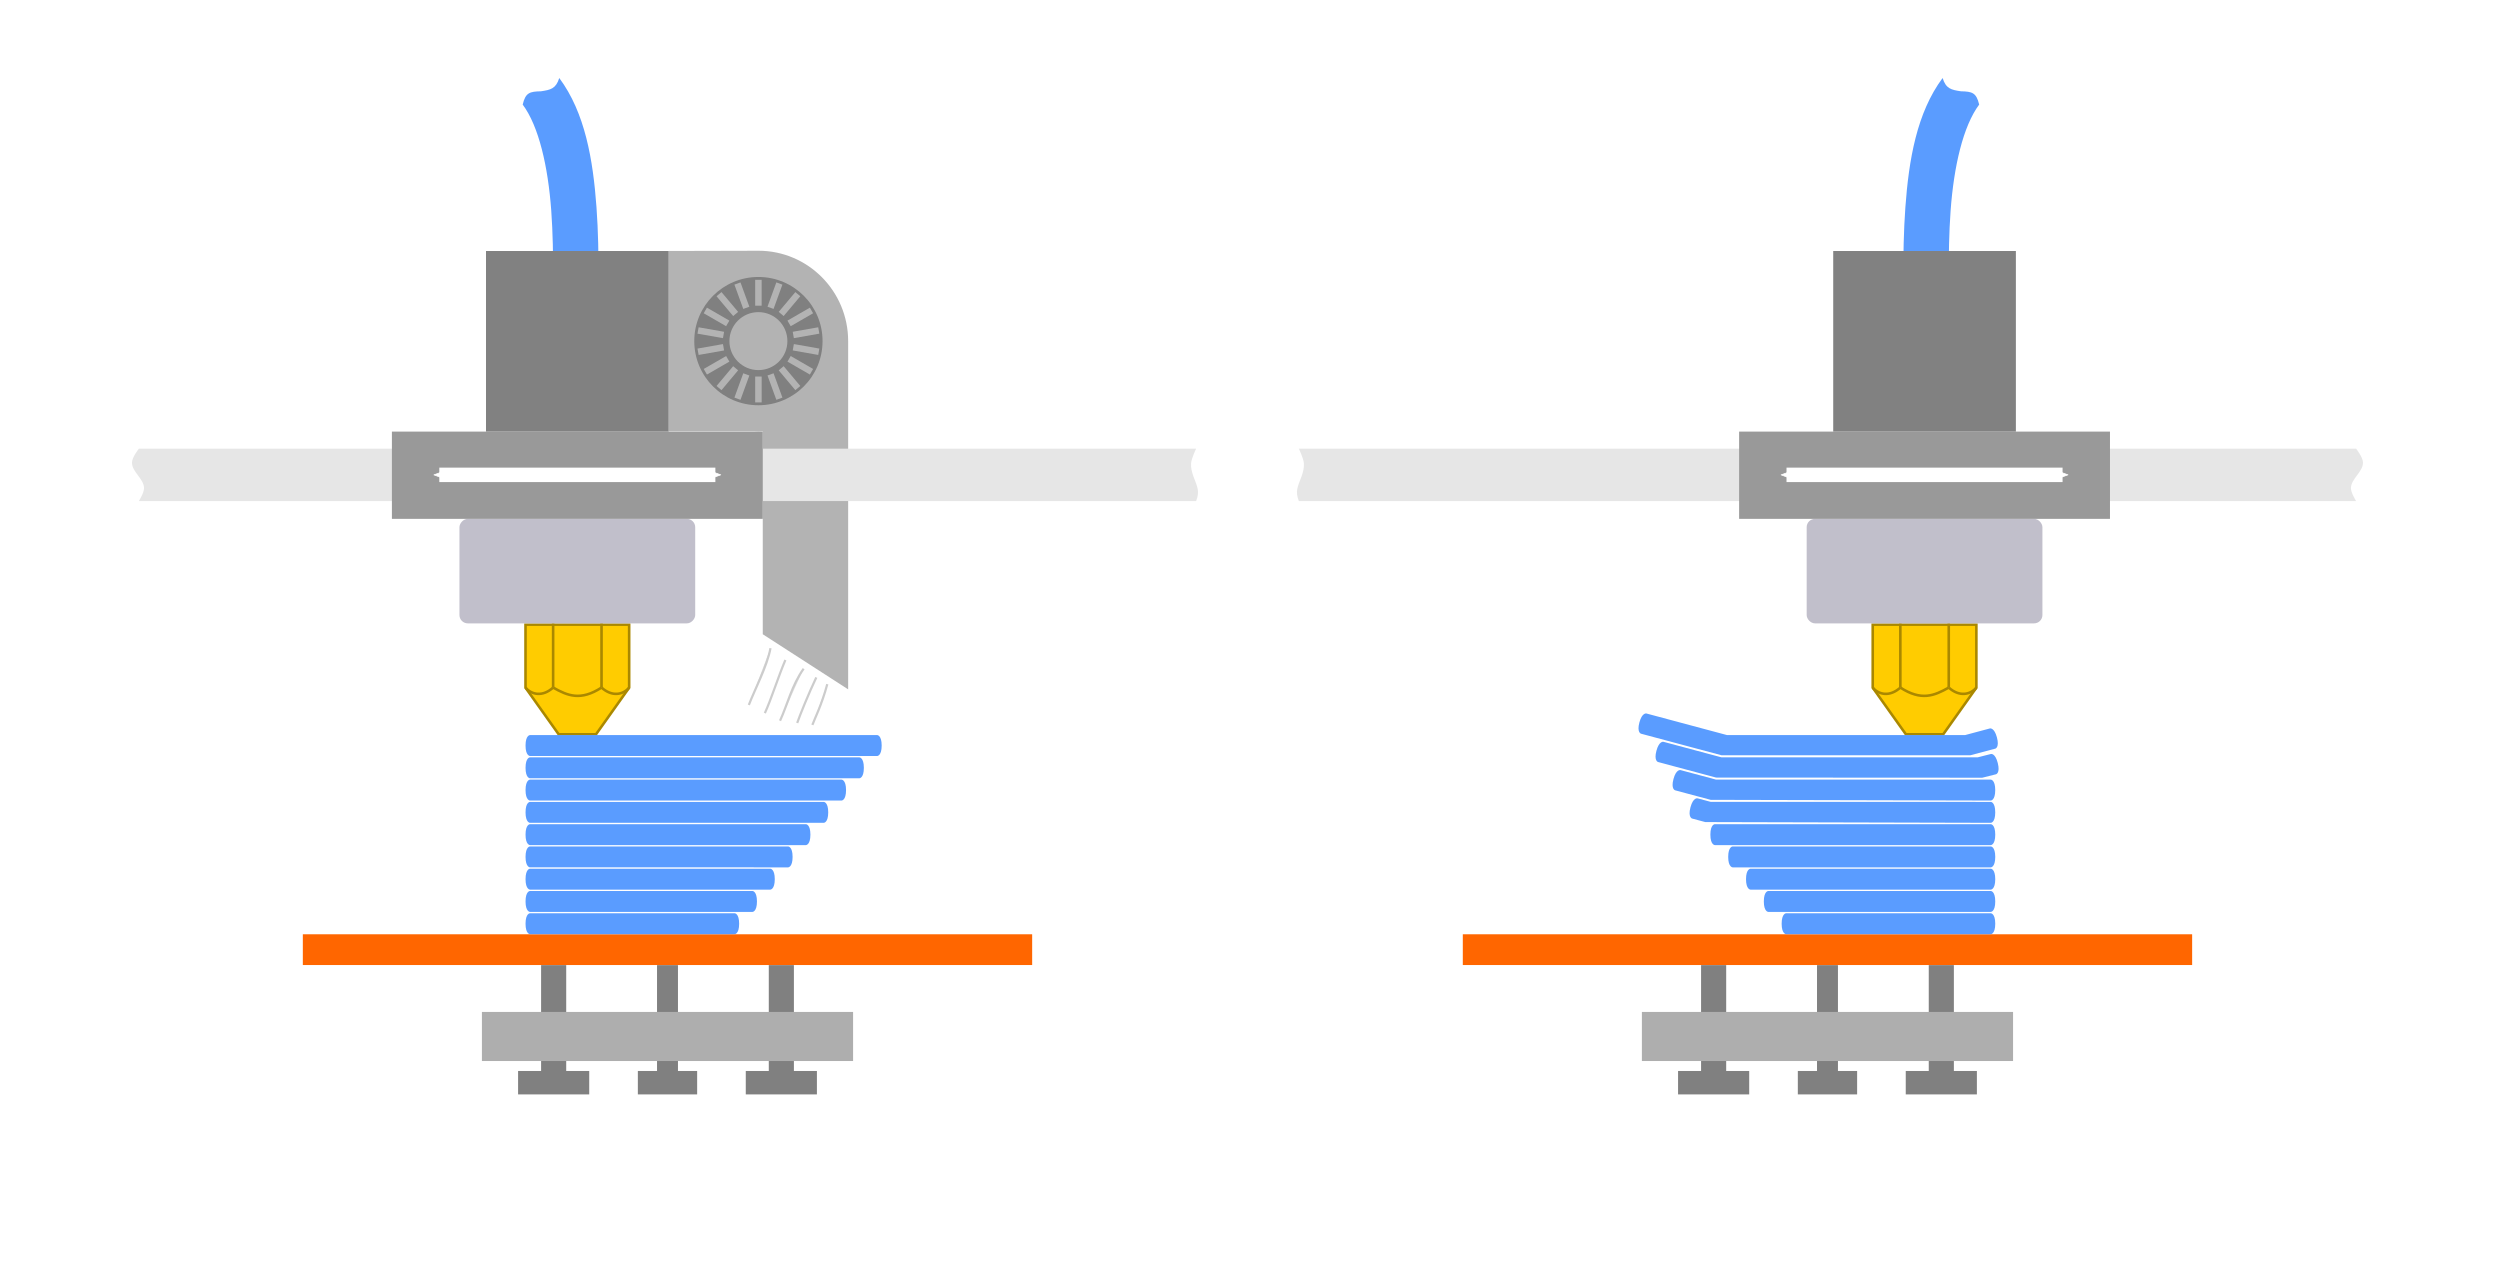 <?xml version="1.0" encoding="UTF-8" standalone="no"?>
<svg
   xmlns:osb="http://www.openswatchbook.org/uri/2009/osb"
   xmlns:dc="http://purl.org/dc/elements/1.1/"
   xmlns:cc="http://creativecommons.org/ns#"
   xmlns:rdf="http://www.w3.org/1999/02/22-rdf-syntax-ns#"
   xmlns:svg="http://www.w3.org/2000/svg"
   xmlns="http://www.w3.org/2000/svg"
   xmlns:sodipodi="http://sodipodi.sourceforge.net/DTD/sodipodi-0.dtd"
   xmlns:inkscape="http://www.inkscape.org/namespaces/inkscape"
   inkscape:export-ydpi="205.25"
   inkscape:export-xdpi="205.25"
   inkscape:export-filename="/Users/paulokiefe/Documents/Current/STEMFIE/Graphics/Illustrations/3D_printing_calibration_build_plate_levelling_v01_STEMFIE.org_2400x1212pxl.png"
   sodipodi:docname="3D_printing_calibration_part-cooling_fan_airflow.svg"
   inkscape:version="1.0 (4035a4fb49, 2020-05-01)"
   id="svg8"
   version="1.1"
   viewBox="0 0 297 150"
   height="150mm"
   width="297mm">
  <title
     id="title9220">STEMFIE.org - The 3D-printable construction set</title>
  <defs
     id="defs2">
    <marker
       inkscape:stockid="Arrow2Send"
       orient="auto"
       refY="0.0"
       refX="0.0"
       id="marker8998"
       style="overflow:visible;"
       inkscape:isstock="true">
      <path
         id="path8996"
         style="fill-rule:evenodd;stroke-width:0.625;stroke-linejoin:round;stroke:#ffffff;stroke-opacity:1;fill:#ffffff;fill-opacity:1"
         d="M 8.719,4.034 L -2.207,0.016 L 8.719,-4.002 C 6.973,-1.63 6.983,1.616 8.719,4.034 z "
         transform="scale(0.3) rotate(180) translate(-2.3,0)" />
    </marker>
    <marker
       inkscape:stockid="Arrow2Sstart"
       orient="auto"
       refY="0.0"
       refX="0.0"
       id="marker8994"
       style="overflow:visible"
       inkscape:isstock="true">
      <path
         id="path8992"
         style="fill-rule:evenodd;stroke-width:0.625;stroke-linejoin:round;stroke:#ffffff;stroke-opacity:1;fill:#ffffff;fill-opacity:1"
         d="M 8.719,4.034 L -2.207,0.016 L 8.719,-4.002 C 6.973,-1.63 6.983,1.616 8.719,4.034 z "
         transform="scale(0.3) translate(-2.3,0)" />
    </marker>
    <marker
       inkscape:stockid="Arrow2Send"
       orient="auto"
       refY="0.0"
       refX="0.0"
       id="marker9000"
       style="overflow:visible;"
       inkscape:isstock="true">
      <path
         id="path8998"
         style="fill-rule:evenodd;stroke-width:0.625;stroke-linejoin:round;stroke:#ffffff;stroke-opacity:1;fill:#ffffff;fill-opacity:1"
         d="M 8.719,4.034 L -2.207,0.016 L 8.719,-4.002 C 6.973,-1.63 6.983,1.616 8.719,4.034 z "
         transform="scale(0.3) rotate(180) translate(-2.3,0)" />
    </marker>
    <marker
       inkscape:stockid="Arrow2Sstart"
       orient="auto"
       refY="0.0"
       refX="0.0"
       id="marker8918"
       style="overflow:visible"
       inkscape:isstock="true">
      <path
         id="path8916"
         style="fill-rule:evenodd;stroke-width:0.625;stroke-linejoin:round;stroke:#ffffff;stroke-opacity:1;fill:#ffffff;fill-opacity:1"
         d="M 8.719,4.034 L -2.207,0.016 L 8.719,-4.002 C 6.973,-1.63 6.983,1.616 8.719,4.034 z "
         transform="scale(0.3) translate(-2.3,0)" />
    </marker>
    <marker
       inkscape:collect="always"
       inkscape:isstock="true"
       style="overflow:visible;"
       id="Arrow2Send"
       refX="0.0"
       refY="0.0"
       orient="auto"
       inkscape:stockid="Arrow2Send">
      <path
         transform="scale(0.3) rotate(180) translate(-2.3,0)"
         d="M 8.719,4.034 L -2.207,0.016 L 8.719,-4.002 C 6.973,-1.63 6.983,1.616 8.719,4.034 z "
         style="fill-rule:evenodd;stroke-width:0.625;stroke-linejoin:round;stroke:#ffffff;stroke-opacity:1;fill:#ffffff;fill-opacity:1"
         id="path4845" />
    </marker>
    <marker
       inkscape:collect="always"
       inkscape:isstock="true"
       style="overflow:visible"
       id="Arrow2Sstart"
       refX="0.0"
       refY="0.0"
       orient="auto"
       inkscape:stockid="Arrow2Sstart">
      <path
         transform="scale(0.3) translate(-2.3,0)"
         d="M 8.719,4.034 L -2.207,0.016 L 8.719,-4.002 C 6.973,-1.63 6.983,1.616 8.719,4.034 z "
         style="fill-rule:evenodd;stroke-width:0.625;stroke-linejoin:round;stroke:#ffffff;stroke-opacity:1;fill:#ffffff;fill-opacity:1"
         id="path4842" />
    </marker>
    <marker
       inkscape:isstock="true"
       style="overflow:visible;"
       id="Arrow2Mend"
       refX="0.0"
       refY="0.0"
       orient="auto"
       inkscape:stockid="Arrow2Mend">
      <path
         transform="scale(0.6) rotate(180) translate(0,0)"
         d="M 8.719,4.034 L -2.207,0.016 L 8.719,-4.002 C 6.973,-1.63 6.983,1.616 8.719,4.034 z "
         style="fill-rule:evenodd;stroke-width:0.625;stroke-linejoin:round;stroke:#ff0000;stroke-opacity:1;fill:#ff0000;fill-opacity:1"
         id="path4839" />
    </marker>
    <marker
       inkscape:isstock="true"
       style="overflow:visible"
       id="Arrow2Mstart"
       refX="0.0"
       refY="0.0"
       orient="auto"
       inkscape:stockid="Arrow2Mstart">
      <path
         transform="scale(0.6) translate(0,0)"
         d="M 8.719,4.034 L -2.207,0.016 L 8.719,-4.002 C 6.973,-1.63 6.983,1.616 8.719,4.034 z "
         style="fill-rule:evenodd;stroke-width:0.625;stroke-linejoin:round;stroke:#ff0000;stroke-opacity:1;fill:#ff0000;fill-opacity:1"
         id="path4836" />
    </marker>
    <marker
       inkscape:isstock="true"
       style="overflow:visible"
       id="marker5160"
       refX="0.0"
       refY="0.0"
       orient="auto"
       inkscape:stockid="Arrow1Mstart">
      <path
         transform="scale(0.4) translate(10,0)"
         style="fill-rule:evenodd;stroke:#ff0000;stroke-width:1pt;stroke-opacity:1;fill:#ff0000;fill-opacity:1"
         d="M 0.0,0.0 L 5.0,-5.0 L -12.5,0.0 L 5.0,5.0 L 0.0,0.0 z "
         id="path5158" />
    </marker>
    <marker
       inkscape:isstock="true"
       style="overflow:visible;"
       id="Arrow1Mend"
       refX="0.0"
       refY="0.0"
       orient="auto"
       inkscape:stockid="Arrow1Mend">
      <path
         transform="scale(0.4) rotate(180) translate(10,0)"
         style="fill-rule:evenodd;stroke:#ff0000;stroke-width:1pt;stroke-opacity:1;fill:#ff0000;fill-opacity:1"
         d="M 0.0,0.0 L 5.0,-5.0 L -12.5,0.0 L 5.0,5.0 L 0.0,0.0 z "
         id="path4821" />
    </marker>
    <marker
       inkscape:isstock="true"
       style="overflow:visible"
       id="Arrow1Mstart"
       refX="0.0"
       refY="0.0"
       orient="auto"
       inkscape:stockid="Arrow1Mstart">
      <path
         transform="scale(0.4) translate(10,0)"
         style="fill-rule:evenodd;stroke:#ff0000;stroke-width:1pt;stroke-opacity:1;fill:#ff0000;fill-opacity:1"
         d="M 0.0,0.0 L 5.0,-5.0 L -12.5,0.0 L 5.0,5.0 L 0.0,0.0 z "
         id="path4818" />
    </marker>
    <marker
       inkscape:isstock="true"
       style="overflow:visible"
       id="Arrow1Lstart"
       refX="0.0"
       refY="0.0"
       orient="auto"
       inkscape:stockid="Arrow1Lstart">
      <path
         transform="scale(0.8) translate(12.5,0)"
         style="fill-rule:evenodd;stroke:#ff0000;stroke-width:1pt;stroke-opacity:1;fill:#ff0000;fill-opacity:1"
         d="M 0.0,0.0 L 5.0,-5.0 L -12.5,0.0 L 5.0,5.0 L 0.0,0.0 z "
         id="path4812" />
    </marker>
    <inkscape:path-effect
       effect="interpolate"
       id="path-effect6324"
       is_visible="true"
       trajectory="m 110.254,95.159 v -9e-5"
       equidistant_spacing="true"
       steps="8" />
    <inkscape:path-effect
       effect="interpolate"
       id="path-effect2617"
       is_visible="true"
       trajectory="m 80.488,98.665 -3e-6,-8.9e-5"
       equidistant_spacing="true"
       steps="5" />
    <inkscape:path-effect
       effect="interpolate_points"
       id="path-effect2615"
       is_visible="true"
       interpolator_type="Linear" />
    <inkscape:path-effect
       effect="fill_between_strokes"
       id="path-effect7754"
       is_visible="true"
       linkedpath=""
       secondpath=""
       reversesecond="false" />
    <inkscape:path-effect
       effect="gears"
       id="path-effect7752"
       is_visible="true"
       teeth="10"
       phi="5"
       min_radius="5" />
    <inkscape:path-effect
       effect="rough_hatches"
       id="path-effect7750"
       is_visible="true"
       direction="80.488,93.665 , 5.795,0"
       dist_rdm="75;1"
       growth="0"
       do_bend="true"
       bender="80.488,98.665 , 5,0"
       bottom_edge_variation="2.318;1"
       top_edge_variation="2.318;1"
       bottom_tgt_variation="0;1"
       top_tgt_variation="0;1"
       scale_bf="1"
       scale_bb="1"
       scale_tf="1"
       scale_tb="1"
       top_smth_variation="0;1"
       bottom_smth_variation="0;1"
       fat_output="true"
       stroke_width_top="1"
       stroke_width_bottom="1"
       front_thickness="1"
       back_thickness="0.25" />
    <inkscape:path-effect
       effect="interpolate_points"
       id="path-effect7748"
       is_visible="true"
       interpolator_type="Linear" />
    <inkscape:path-effect
       effect="roughen"
       id="path-effect7746"
       is_visible="true"
       method="segments"
       max_segment_size="10"
       segments="2"
       displace_x="10;1"
       displace_y="10;1"
       global_randomize="1;1"
       handles="along"
       shift_nodes="true"
       fixed_displacement="false"
       spray_tool_friendly="false" />
    <inkscape:path-effect
       effect="ruler"
       id="path-effect7744"
       is_visible="true"
       unit="px"
       mark_distance="20"
       mark_length="14"
       minor_mark_length="7"
       major_mark_steps="5"
       shift="0"
       offset="0"
       mark_dir="left"
       border_marks="both" />
    <inkscape:path-effect
       effect="show_handles"
       id="path-effect7738"
       is_visible="true"
       nodes="true"
       handles="true"
       original_path="true"
       scale_nodes_and_handles="10" />
    <inkscape:path-effect
       effect="simplify"
       id="path-effect7736"
       is_visible="true"
       steps="3"
       threshold="0.002"
       smooth_angles="0"
       helper_size="5"
       simplify_individual_paths="false"
       simplify_just_coalesce="false" />
    <inkscape:path-effect
       effect="sketch"
       id="path-effect7734"
       is_visible="true"
       nbiter_approxstrokes="5"
       strokelength="100"
       strokelength_rdm="0.3;1"
       strokeoverlap="0.3"
       strokeoverlap_rdm="0.3;1"
       ends_tolerance="0.1;1"
       parallel_offset="5;1"
       tremble_size="5;1"
       tremble_frequency="1"
       nbtangents="5"
       tgt_places_rdmness="1;1"
       tgtscale="10"
       tgtlength="100"
       tgtlength_rdm="0.3;1" />
    <inkscape:path-effect
       effect="spiro"
       id="path-effect7732"
       is_visible="true" />
    <inkscape:path-effect
       effect="transform_2pts"
       start="76.363,87.834"
       end="80.488,92.941"
       id="path-effect7728"
       is_visible="true"
       first_knot="1"
       last_knot="12"
       helper_size="3"
       stretch="1"
       offset="0"
       elastic="false"
       from_original_width="false"
       flip_vertical="false"
       flip_horizontal="false"
       lock_lenght="false"
       lock_angle="false" />
    <inkscape:path-effect
       effect="vonkoch"
       id="path-effect4037"
       is_visible="true"
       ref_path="M 68.899,98.665 H 92.078"
       generator="m 68.899,110.255 h 7.726 m 7.726,0 h 7.726"
       similar_only="false"
       nbgenerations="1"
       drawall="true"
       maxComplexity="1000" />
    <inkscape:path-effect
       effect="interpolate_points"
       id="path-effect4035"
       is_visible="true"
       interpolator_type="Linear" />
    <inkscape:path-effect
       effect="interpolate_points"
       id="path-effect3996"
       is_visible="true"
       interpolator_type="Linear" />
    <inkscape:path-effect
       effect="interpolate_points"
       id="path-effect3990"
       is_visible="true"
       interpolator_type="Linear" />
    <inkscape:path-effect
       effect="interpolate_points"
       id="path-effect3980"
       is_visible="true"
       interpolator_type="Linear" />
    <marker
       inkscape:isstock="true"
       style="overflow:visible"
       id="DotL"
       refX="0"
       refY="0"
       orient="auto"
       inkscape:stockid="DotL">
      <path
         transform="matrix(0.8,0,0,0.8,5.92,0.8)"
         style="fill:#4d4d4d;fill-opacity:1;fill-rule:evenodd;stroke:#4d4d4d;stroke-width:1pt;stroke-opacity:1"
         d="m -2.5,-1 c 0,2.76 -2.24,5 -5,5 -2.76,0 -5,-2.24 -5,-5 0,-2.76 2.24,-5 5,-5 2.76,0 5,2.24 5,5 z"
         id="path1538"
         inkscape:connector-curvature="0" />
    </marker>
    <marker
       id="DistanceX"
       orient="auto"
       refX="0"
       refY="0"
       style="overflow:visible">
      <path
         d="M 3,-3 -3,3 M 0,-5 V 5"
         style="stroke:#000000;stroke-width:0.5"
         id="path836"
         inkscape:connector-curvature="0" />
    </marker>
    <pattern
       height="8"
       id="Hatch"
       patternUnits="userSpaceOnUse"
       width="8"
       x="0"
       y="0">
      <path
         d="M8 4 l-4,4"
         linecap="square"
         stroke="#000000"
         stroke-width="0.25"
         id="path839" />
      <path
         d="M6 2 l-4,4"
         linecap="square"
         stroke="#000000"
         stroke-width="0.25"
         id="path841" />
      <path
         d="M4 0 l-4,4"
         linecap="square"
         stroke="#000000"
         stroke-width="0.25"
         id="path843" />
    </pattern>
    <symbol
       id="*MODEL_SPACE" />
    <symbol
       id="*PAPER_SPACE" />
    <marker
       style="overflow:visible"
       refY="0"
       refX="0"
       orient="auto"
       id="DistanceX-1">
      <path
         id="path7369"
         style="stroke:#000000;stroke-width:0.5"
         d="M 3,-3 -3,3 M 0,-5 V 5"
         inkscape:connector-curvature="0" />
    </marker>
    <pattern
       y="0"
       x="0"
       width="8"
       patternUnits="userSpaceOnUse"
       id="Hatch-4"
       height="8">
      <path
         id="path7372"
         stroke-width="0.25"
         stroke="#000000"
         linecap="square"
         d="M8 4 l-4,4" />
      <path
         id="path7374"
         stroke-width="0.25"
         stroke="#000000"
         linecap="square"
         d="M6 2 l-4,4" />
      <path
         id="path7376"
         stroke-width="0.25"
         stroke="#000000"
         linecap="square"
         d="M4 0 l-4,4" />
    </pattern>
    <symbol
       id="*MODEL_SPACE-9" />
    <symbol
       id="*PAPER_SPACE-1" />
    <linearGradient
       osb:paint="solid"
       id="linearGradient2050">
      <stop
         id="stop2048"
         offset="0"
         style="stop-color:#cccccc;stop-opacity:1;" />
    </linearGradient>
    <marker
       orient="auto"
       refY="0"
       refX="0"
       id="marker9992"
       style="overflow:visible">
      <path
         id="path9990"
         style="fill:#ffffff;fill-opacity:1;fill-rule:evenodd;stroke:#ffffff;stroke-width:0.625;stroke-linejoin:round;stroke-opacity:1"
         d="M 8.719,4.034 -2.207,0.016 8.719,-4.002 c -1.745,2.372 -1.735,5.617 -6e-7,8.035 z"
         transform="matrix(-0.3,0,0,-0.3,0.69,0)" />
    </marker>
    <marker
       orient="auto"
       refY="0"
       refX="0"
       id="marker9898"
       style="overflow:visible">
      <path
         id="path9896"
         style="fill:#ffffff;fill-opacity:1;fill-rule:evenodd;stroke:#ffffff;stroke-width:0.625;stroke-linejoin:round;stroke-opacity:1"
         d="M 8.719,4.034 -2.207,0.016 8.719,-4.002 c -1.745,2.372 -1.735,5.617 -6e-7,8.035 z"
         transform="matrix(0.3,0,0,0.3,-0.69,0)" />
    </marker>
    <marker
       orient="auto"
       refY="0"
       refX="0"
       id="marker9000-8"
       style="overflow:visible">
      <path
         id="path8998-0"
         style="fill:#ffffff;fill-opacity:1;fill-rule:evenodd;stroke:#ffffff;stroke-width:0.625;stroke-linejoin:round;stroke-opacity:1"
         d="M 8.719,4.034 -2.207,0.016 8.719,-4.002 c -1.745,2.372 -1.735,5.617 -6e-7,8.035 z"
         transform="matrix(-0.3,0,0,-0.3,0.69,0)" />
    </marker>
    <marker
       orient="auto"
       refY="0"
       refX="0"
       id="marker8918-2"
       style="overflow:visible">
      <path
         id="path8916-4"
         style="fill:#ffffff;fill-opacity:1;fill-rule:evenodd;stroke:#ffffff;stroke-width:0.625;stroke-linejoin:round;stroke-opacity:1"
         d="M 8.719,4.034 -2.207,0.016 8.719,-4.002 c -1.745,2.372 -1.735,5.617 -6e-7,8.035 z"
         transform="matrix(0.3,0,0,0.3,-0.69,0)" />
    </marker>
    <marker
       style="overflow:visible"
       id="Arrow2Mend-8"
       refX="0"
       refY="0"
       orient="auto">
      <path
         transform="scale(-0.6)"
         d="M 8.719,4.034 -2.207,0.016 8.719,-4.002 c -1.745,2.372 -1.735,5.617 -6e-7,8.035 z"
         style="fill:#ff0000;fill-opacity:1;fill-rule:evenodd;stroke:#ff0000;stroke-width:0.625;stroke-linejoin:round;stroke-opacity:1"
         id="path4839-3" />
    </marker>
    <marker
       style="overflow:visible"
       id="Arrow2Mstart-9"
       refX="0"
       refY="0"
       orient="auto">
      <path
         transform="scale(0.6)"
         d="M 8.719,4.034 -2.207,0.016 8.719,-4.002 c -1.745,2.372 -1.735,5.617 -6e-7,8.035 z"
         style="fill:#ff0000;fill-opacity:1;fill-rule:evenodd;stroke:#ff0000;stroke-width:0.625;stroke-linejoin:round;stroke-opacity:1"
         id="path4836-0" />
    </marker>
    <marker
       style="overflow:visible"
       id="marker5160-5"
       refX="0"
       refY="0"
       orient="auto">
      <path
         transform="matrix(0.4,0,0,0.4,4,0)"
         style="fill:#ff0000;fill-opacity:1;fill-rule:evenodd;stroke:#ff0000;stroke-width:1pt;stroke-opacity:1"
         d="M 0,0 5,-5 -12.5,0 5,5 Z"
         id="path5158-2" />
    </marker>
    <marker
       style="overflow:visible"
       id="Arrow1Mend-2"
       refX="0"
       refY="0"
       orient="auto">
      <path
         transform="matrix(-0.4,0,0,-0.4,-4,0)"
         style="fill:#ff0000;fill-opacity:1;fill-rule:evenodd;stroke:#ff0000;stroke-width:1pt;stroke-opacity:1"
         d="M 0,0 5,-5 -12.5,0 5,5 Z"
         id="path4821-7" />
    </marker>
    <marker
       style="overflow:visible"
       id="Arrow1Mstart-3"
       refX="0"
       refY="0"
       orient="auto">
      <path
         transform="matrix(0.4,0,0,0.4,4,0)"
         style="fill:#ff0000;fill-opacity:1;fill-rule:evenodd;stroke:#ff0000;stroke-width:1pt;stroke-opacity:1"
         d="M 0,0 5,-5 -12.5,0 5,5 Z"
         id="path4818-7" />
    </marker>
    <marker
       style="overflow:visible"
       id="Arrow1Lstart-9"
       refX="0"
       refY="0"
       orient="auto">
      <path
         transform="matrix(0.8,0,0,0.8,10,0)"
         style="fill:#ff0000;fill-opacity:1;fill-rule:evenodd;stroke:#ff0000;stroke-width:1pt;stroke-opacity:1"
         d="M 0,0 5,-5 -12.5,0 5,5 Z"
         id="path4812-0" />
    </marker>
    <marker
       style="overflow:visible"
       id="DotL-2"
       refX="0"
       refY="0"
       orient="auto">
      <path
         transform="matrix(0.8,0,0,0.8,5.92,0.8)"
         style="fill:#4d4d4d;fill-opacity:1;fill-rule:evenodd;stroke:#4d4d4d;stroke-width:1pt;stroke-opacity:1"
         d="m -2.5,-1 c 0,2.76 -2.24,5 -5,5 -2.76,0 -5,-2.24 -5,-5 0,-2.76 2.24,-5 5,-5 2.76,0 5,2.24 5,5 z"
         id="path1538-3" />
    </marker>
    <marker
       id="DistanceX-9"
       orient="auto"
       refX="0"
       refY="0"
       style="overflow:visible">
      <path
         d="M 3,-3 -3,3 M 0,-5 V 5"
         style="stroke:#000000;stroke-width:0.5"
         id="path836-9" />
    </marker>
    <pattern
       height="8"
       id="Hatch-7"
       patternUnits="userSpaceOnUse"
       width="8"
       x="0"
       y="0">
      <path
         d="M8 4 l-4,4"
         linecap="square"
         stroke="#000000"
         stroke-width="0.25"
         id="path839-0" />
      <path
         d="M6 2 l-4,4"
         linecap="square"
         stroke="#000000"
         stroke-width="0.25"
         id="path841-3" />
      <path
         d="M4 0 l-4,4"
         linecap="square"
         stroke="#000000"
         stroke-width="0.25"
         id="path843-9" />
    </pattern>
    <symbol
       id="*MODEL_SPACE-8" />
    <symbol
       id="*PAPER_SPACE-6" />
    <marker
       style="overflow:visible"
       refY="0"
       refX="0"
       orient="auto"
       id="DistanceX-1-5">
      <path
         id="path7369-7"
         style="stroke:#000000;stroke-width:0.5"
         d="M 3,-3 -3,3 M 0,-5 V 5" />
    </marker>
    <pattern
       y="0"
       x="0"
       width="8"
       patternUnits="userSpaceOnUse"
       id="Hatch-4-6"
       height="8">
      <path
         id="path7372-2"
         stroke-width="0.25"
         stroke="#000000"
         linecap="square"
         d="M8 4 l-4,4" />
      <path
         id="path7374-7"
         stroke-width="0.25"
         stroke="#000000"
         linecap="square"
         d="M6 2 l-4,4" />
      <path
         id="path7376-0"
         stroke-width="0.25"
         stroke="#000000"
         linecap="square"
         d="M4 0 l-4,4" />
    </pattern>
    <symbol
       id="*MODEL_SPACE-9-3" />
    <symbol
       id="*PAPER_SPACE-1-9" />
  </defs>
  <sodipodi:namedview
     inkscape:document-rotation="0"
     inkscape:snap-object-midpoints="true"
     inkscape:snap-center="true"
     inkscape:guide-bbox="true"
     inkscape:snap-global="true"
     inkscape:snap-tangential="true"
     inkscape:snap-perpendicular="true"
     borderlayer="false"
     inkscape:showpageshadow="true"
     showborder="true"
     inkscape:pagecheckerboard="false"
     showguides="true"
     inkscape:snap-nodes="true"
     inkscape:snap-bbox-midpoints="true"
     inkscape:snap-bbox-edge-midpoints="true"
     inkscape:bbox-nodes="true"
     inkscape:bbox-paths="true"
     inkscape:snap-bbox="true"
     inkscape:window-maximized="1"
     inkscape:window-y="-8"
     inkscape:window-x="-8"
     inkscape:window-height="837"
     inkscape:window-width="1600"
     showgrid="false"
     inkscape:current-layer="layer1"
     inkscape:document-units="mm"
     inkscape:cy="172.35658"
     inkscape:cx="534.30806"
     inkscape:zoom="0.7"
     inkscape:pageshadow="2"
     inkscape:pageopacity="1"
     borderopacity="1.0"
     bordercolor="#666666"
     pagecolor="#ffffff"
     id="base" />
  <g
     transform="translate(0,-147)"
     id="layer1"
     inkscape:groupmode="layer"
     inkscape:label="Layer 1">
    <path
       sodipodi:nodetypes="ccccccccccccc"
       inkscape:connector-curvature="0"
       id="rect9044"
       d="m 90.099,176.788 -10.661,0.027 v 10.708 10.709 h 10.129 c 0.177,0.013 0.355,0.022 0.532,0.027 0.172,-0.002 0.345,-0.008 0.517,-0.019 v 10.353 13.756 l 10.145,6.548 v -30.665 -10.709 c -6e-5,-5.929 -4.773,-10.735 -10.661,-10.735 z"
       style="opacity:1;fill:#b3b3b3;fill-opacity:1;fill-rule:evenodd;stroke:none;stroke-width:0.452;stroke-linecap:square;stroke-linejoin:miter;stroke-miterlimit:4;stroke-dasharray:none;stroke-dashoffset:17.659;stroke-opacity:1" />
    <path
       style="opacity:1;fill:#808080;fill-opacity:1;fill-rule:evenodd;stroke:none;stroke-width:0.281;stroke-linecap:square;stroke-linejoin:miter;stroke-miterlimit:4;stroke-dasharray:none;stroke-dashoffset:0;stroke-opacity:1"
       d="m 215.861,261.657 v 12.575 h -2.279 v 2.784 h 7.045 v -2.784 h -2.279 v -12.575 z"
       id="path4485"
       inkscape:connector-curvature="0"
       sodipodi:nodetypes="ccccccccc" />
    <path
       sodipodi:nodetypes="ccaacccsc"
       inkscape:connector-curvature="0"
       id="rect4209"
       d="m 154.301,200.302 h 125.604 c 0,0 0.814,1.032 0.82,1.642 0.011,1.113 -1.398,1.912 -1.435,3.024 -0.019,0.556 0.615,1.556 0.615,1.556 H 154.301 c -0.452,-1.182 -0.153,-1.652 0.331,-2.948 0.171,-0.491 0.311,-1.017 0.269,-1.535 -0.049,-0.611 -0.601,-1.74 -0.601,-1.74 z"
       style="opacity:1;fill:#e6e6e6;fill-opacity:1;fill-rule:evenodd;stroke:none;stroke-width:0.308;stroke-linecap:square;stroke-linejoin:miter;stroke-miterlimit:4;stroke-dasharray:none;stroke-dashoffset:0;stroke-opacity:1" />
    <rect
       y="257.992"
       x="173.781"
       height="3.654"
       width="86.645"
       id="rect4211"
       style="opacity:1;fill:#ff6600;fill-opacity:1;fill-rule:evenodd;stroke:none;stroke-width:0.419;stroke-linecap:square;stroke-linejoin:miter;stroke-miterlimit:4;stroke-dasharray:none;stroke-dashoffset:0;stroke-opacity:1" />
    <path
       sodipodi:nodetypes="ccccccccc"
       inkscape:connector-curvature="0"
       id="rect4459"
       d="m 202.088,261.657 v 12.575 h -2.734 v 2.784 h 8.451 v -2.784 h -2.734 v -12.575 z"
       style="opacity:1;fill:#808080;fill-opacity:1;fill-rule:evenodd;stroke:none;stroke-width:0.308;stroke-linecap:square;stroke-linejoin:miter;stroke-miterlimit:4;stroke-dasharray:none;stroke-dashoffset:0;stroke-opacity:1" />
    <path
       style="opacity:1;fill:#808080;fill-opacity:1;fill-rule:evenodd;stroke:none;stroke-width:0.308;stroke-linecap:square;stroke-linejoin:miter;stroke-miterlimit:4;stroke-dasharray:none;stroke-dashoffset:0;stroke-opacity:1"
       d="m 232.12,261.657 v 12.575 h 2.734 v 2.784 h -8.451 v -2.784 h 2.734 v -12.575 z"
       id="path4495"
       inkscape:connector-curvature="0"
       sodipodi:nodetypes="ccccccccc" />
    <rect
       style="opacity:1;fill:#aeaeae;fill-opacity:1;fill-rule:evenodd;stroke:none;stroke-width:0.154;stroke-linecap:square;stroke-linejoin:miter;stroke-miterlimit:4;stroke-dasharray:none;stroke-dashoffset:0;stroke-opacity:1"
       id="rect4213"
       width="44.095"
       height="5.832"
       x="195.056"
       y="267.218"
       ry="0" />
    <g
       transform="translate(45.665)"
       id="g9157">
      <g
         id="g9141">
        <path
           style="color:#000000;font-style:normal;font-variant:normal;font-weight:normal;font-stretch:normal;font-size:medium;line-height:normal;font-family:sans-serif;font-variant-ligatures:normal;font-variant-position:normal;font-variant-caps:normal;font-variant-numeric:normal;font-variant-alternates:normal;font-feature-settings:normal;text-indent:0;text-align:start;text-decoration:none;text-decoration-line:none;text-decoration-style:solid;text-decoration-color:#000000;letter-spacing:normal;word-spacing:normal;text-transform:none;writing-mode:lr-tb;direction:ltr;text-orientation:mixed;dominant-baseline:auto;baseline-shift:baseline;text-anchor:start;white-space:normal;shape-padding:0;clip-rule:nonzero;display:inline;overflow:visible;visibility:visible;opacity:1;isolation:auto;mix-blend-mode:normal;color-interpolation:sRGB;color-interpolation-filters:linearRGB;solid-color:#000000;solid-opacity:1;vector-effect:none;fill:#5a9cff;fill-opacity:1;fill-rule:evenodd;stroke:none;stroke-width:5.358;stroke-linecap:butt;stroke-linejoin:miter;stroke-miterlimit:4;stroke-dasharray:none;stroke-dashoffset:0;stroke-opacity:1;color-rendering:auto;image-rendering:auto;shape-rendering:auto;text-rendering:auto;enable-background:accumulate"
           d="m 185.117,156.266 c 0.397,1.281 1.031,1.407 2.172,1.579 1.341,0.032 1.831,0.151 2.172,1.579 -1.91,2.565 -3.012,7.344 -3.393,12.604 -0.381,5.259 -0.159,10.931 -0.137,15.485 l -5.391,0.025 c -0.021,-4.393 -0.259,-10.219 0.152,-15.891 0.411,-5.672 1.357,-11.259 4.425,-15.379 v 0 0 z"
           id="path4806"
           inkscape:connector-curvature="0"
           sodipodi:nodetypes="cccsccsccccc" />
        <g
           transform="matrix(0.62,0,0,0.613,90.901,118.271)"
           id="g4517">
          <g
             id="g4203"
             transform="translate(43.5,110.115)">
            <path
               sodipodi:nodetypes="ccccccc"
               inkscape:connector-curvature="0"
               id="rect4162"
               d="m 95.071,57.812 h 19.859 v 12.211 l -6.35,9.036 h -7.159 l -6.35,-9.036 z"
               style="opacity:1;fill:#ffcc00;fill-opacity:1;fill-rule:evenodd;stroke:#aa8800;stroke-width:0.5;stroke-linecap:square;stroke-linejoin:miter;stroke-miterlimit:4;stroke-dasharray:none;stroke-dashoffset:0;stroke-opacity:1" />
            <path
               inkscape:connector-curvature="0"
               id="path4187"
               d="M 100.362,57.562 V 70.003"
               style="color:#000000;clip-rule:nonzero;display:inline;overflow:visible;visibility:visible;opacity:1;isolation:auto;mix-blend-mode:normal;color-interpolation:sRGB;color-interpolation-filters:linearRGB;solid-color:#000000;solid-opacity:1;fill:none;fill-opacity:1;fill-rule:evenodd;stroke:#aa8800;stroke-width:0.5;stroke-linecap:butt;stroke-linejoin:miter;stroke-miterlimit:4;stroke-dasharray:none;stroke-dashoffset:0;stroke-opacity:1;color-rendering:auto;image-rendering:auto;shape-rendering:auto;text-rendering:auto;enable-background:accumulate" />
            <path
               style="color:#000000;clip-rule:nonzero;display:inline;overflow:visible;visibility:visible;opacity:1;isolation:auto;mix-blend-mode:normal;color-interpolation:sRGB;color-interpolation-filters:linearRGB;solid-color:#000000;solid-opacity:1;fill:none;fill-opacity:1;fill-rule:evenodd;stroke:#aa8800;stroke-width:0.5;stroke-linecap:butt;stroke-linejoin:miter;stroke-miterlimit:4;stroke-dasharray:none;stroke-dashoffset:0;stroke-opacity:1;color-rendering:auto;image-rendering:auto;shape-rendering:auto;text-rendering:auto;enable-background:accumulate"
               d="M 109.638,57.562 V 70.003"
               id="path4189"
               inkscape:connector-curvature="0" />
            <path
               sodipodi:nodetypes="cc"
               inkscape:connector-curvature="0"
               id="path4191"
               d="m 100.362,70.003 c 4.034,2.636 6.485,1.592 9.275,0"
               style="color:#000000;clip-rule:nonzero;display:inline;overflow:visible;visibility:visible;opacity:1;isolation:auto;mix-blend-mode:normal;color-interpolation:sRGB;color-interpolation-filters:linearRGB;solid-color:#000000;solid-opacity:1;fill:none;fill-opacity:1;fill-rule:evenodd;stroke:#aa8800;stroke-width:0.5;stroke-linecap:butt;stroke-linejoin:miter;stroke-miterlimit:4;stroke-dasharray:none;stroke-dashoffset:0;stroke-opacity:1;color-rendering:auto;image-rendering:auto;shape-rendering:auto;text-rendering:auto;enable-background:accumulate" />
            <path
               style="color:#000000;clip-rule:nonzero;display:inline;overflow:visible;visibility:visible;opacity:1;isolation:auto;mix-blend-mode:normal;color-interpolation:sRGB;color-interpolation-filters:linearRGB;solid-color:#000000;solid-opacity:1;fill:none;fill-opacity:1;fill-rule:evenodd;stroke:#aa8800;stroke-width:0.5;stroke-linecap:butt;stroke-linejoin:miter;stroke-miterlimit:4;stroke-dasharray:none;stroke-dashoffset:0;stroke-opacity:1;color-rendering:auto;image-rendering:auto;shape-rendering:auto;text-rendering:auto;enable-background:accumulate"
               d="m 95.071,70.023 c 1.211,1.4 3.286,1.805 5.292,-0.02"
               id="path4193"
               inkscape:connector-curvature="0"
               sodipodi:nodetypes="cc" />
            <path
               sodipodi:nodetypes="cc"
               inkscape:connector-curvature="0"
               id="path4195"
               d="m 114.929,70.023 c -1.211,1.4 -3.286,1.805 -5.292,-0.02"
               style="color:#000000;clip-rule:nonzero;display:inline;overflow:visible;visibility:visible;opacity:1;isolation:auto;mix-blend-mode:normal;color-interpolation:sRGB;color-interpolation-filters:linearRGB;solid-color:#000000;solid-opacity:1;fill:none;fill-opacity:1;fill-rule:evenodd;stroke:#aa8800;stroke-width:0.5;stroke-linecap:butt;stroke-linejoin:miter;stroke-miterlimit:4;stroke-dasharray:none;stroke-dashoffset:0;stroke-opacity:1;color-rendering:auto;image-rendering:auto;shape-rendering:auto;text-rendering:auto;enable-background:accumulate" />
          </g>
          <rect
             style="opacity:1;fill:#c1bfcb;fill-opacity:1;fill-rule:evenodd;stroke:none;stroke-width:0.493;stroke-linecap:square;stroke-linejoin:miter;stroke-miterlimit:4;stroke-dasharray:none;stroke-dashoffset:0;stroke-opacity:1"
             id="rect4205"
             width="45.172"
             height="20.256"
             x="125.914"
             y="147.421"
             ry="1.61" />
          <rect
             style="opacity:1;fill:#999999;fill-opacity:1;fill-rule:evenodd;stroke:none;stroke-width:0.333;stroke-linecap:square;stroke-linejoin:miter;stroke-miterlimit:4;stroke-dasharray:none;stroke-dashoffset:0;stroke-opacity:1"
             id="rect4207"
             width="71.06"
             height="16.911"
             x="112.97"
             y="130.51"
             ry="0" />
          <rect
             ry="0"
             y="95.51"
             x="131"
             height="35"
             width="35"
             id="rect4503"
             style="opacity:1;fill:#818181;fill-opacity:1;fill-rule:evenodd;stroke:none;stroke-width:0.336;stroke-linecap:square;stroke-linejoin:miter;stroke-miterlimit:4;stroke-dasharray:none;stroke-dashoffset:0;stroke-opacity:1" />
        </g>
      </g>
      <path
         sodipodi:nodetypes="cc"
         inkscape:connector-curvature="0"
         id="path8166"
         d="m 166.572,203.413 h 32.796"
         style="color:#000000;clip-rule:nonzero;display:inline;overflow:visible;visibility:visible;opacity:1;isolation:auto;mix-blend-mode:normal;color-interpolation:sRGB;color-interpolation-filters:linearRGB;solid-color:#000000;solid-opacity:1;fill:none;fill-opacity:1;fill-rule:evenodd;stroke:#ffffff;stroke-width:1.717;stroke-linecap:butt;stroke-linejoin:miter;stroke-miterlimit:4;stroke-dasharray:none;stroke-dashoffset:0;stroke-opacity:1;marker-start:url(#Arrow2Sstart);marker-end:url(#Arrow2Send);color-rendering:auto;image-rendering:auto;shape-rendering:auto;text-rendering:auto;enable-background:accumulate" />
    </g>
    <path
       sodipodi:nodetypes="ccccccccc"
       inkscape:connector-curvature="0"
       id="path8946"
       d="m 80.542,261.657 v 12.575 h 2.279 v 2.784 h -7.045 v -2.784 h 2.279 v -12.575 z"
       style="opacity:1;fill:#808080;fill-opacity:1;fill-rule:evenodd;stroke:none;stroke-width:0.281;stroke-linecap:square;stroke-linejoin:miter;stroke-miterlimit:4;stroke-dasharray:none;stroke-dashoffset:0;stroke-opacity:1" />
    <path
       style="opacity:1;fill:#e6e6e6;fill-opacity:1;fill-rule:evenodd;stroke:none;stroke-width:0.308;stroke-linecap:square;stroke-linejoin:miter;stroke-miterlimit:4;stroke-dasharray:none;stroke-dashoffset:0;stroke-opacity:1"
       d="M 142.101,200.302 H 16.497 c 0,0 -0.814,1.032 -0.82,1.642 -0.011,1.113 1.398,1.912 1.435,3.024 0.019,0.556 -0.615,1.556 -0.615,1.556 H 142.101 c 0.452,-1.182 0.153,-1.652 -0.331,-2.948 -0.171,-0.491 -0.311,-1.017 -0.269,-1.535 0.049,-0.611 0.601,-1.74 0.601,-1.74 z"
       id="path8948"
       inkscape:connector-curvature="0"
       sodipodi:nodetypes="ccaacccsc" />
    <rect
       transform="scale(-1,1)"
       style="opacity:1;fill:#ff6600;fill-opacity:1;fill-rule:evenodd;stroke:none;stroke-width:0.419;stroke-linecap:square;stroke-linejoin:miter;stroke-miterlimit:4;stroke-dasharray:none;stroke-dashoffset:0;stroke-opacity:1"
       id="rect8950"
       width="86.645"
       height="3.654"
       x="-122.621"
       y="257.992" />
    <path
       style="opacity:1;fill:#808080;fill-opacity:1;fill-rule:evenodd;stroke:none;stroke-width:0.308;stroke-linecap:square;stroke-linejoin:miter;stroke-miterlimit:4;stroke-dasharray:none;stroke-dashoffset:0;stroke-opacity:1"
       d="m 94.315,261.657 v 12.575 h 2.734 v 2.784 h -8.451 v -2.784 h 2.734 v -12.575 z"
       id="path8952"
       inkscape:connector-curvature="0"
       sodipodi:nodetypes="ccccccccc" />
    <path
       sodipodi:nodetypes="ccccccccc"
       inkscape:connector-curvature="0"
       id="path8954"
       d="m 64.283,261.657 v 12.575 h -2.734 v 2.784 h 8.451 v -2.784 h -2.734 v -12.575 z"
       style="opacity:1;fill:#808080;fill-opacity:1;fill-rule:evenodd;stroke:none;stroke-width:0.308;stroke-linecap:square;stroke-linejoin:miter;stroke-miterlimit:4;stroke-dasharray:none;stroke-dashoffset:0;stroke-opacity:1" />
    <rect
       transform="scale(-1,1)"
       ry="0"
       y="267.218"
       x="-101.346"
       height="5.832"
       width="44.095"
       id="rect8956"
       style="opacity:1;fill:#aeaeae;fill-opacity:1;fill-rule:evenodd;stroke:none;stroke-width:0.154;stroke-linecap:square;stroke-linejoin:miter;stroke-miterlimit:4;stroke-dasharray:none;stroke-dashoffset:0;stroke-opacity:1" />
    <g
       transform="translate(-44.845)"
       id="g9040">
      <path
         style="color:#000000;font-style:normal;font-variant:normal;font-weight:normal;font-stretch:normal;font-size:medium;line-height:normal;font-family:sans-serif;font-variant-ligatures:normal;font-variant-position:normal;font-variant-caps:normal;font-variant-numeric:normal;font-variant-alternates:normal;font-feature-settings:normal;text-indent:0;text-align:start;text-decoration:none;text-decoration-line:none;text-decoration-style:solid;text-decoration-color:#000000;letter-spacing:normal;word-spacing:normal;text-transform:none;writing-mode:lr-tb;direction:ltr;text-orientation:mixed;dominant-baseline:auto;baseline-shift:baseline;text-anchor:start;white-space:normal;shape-padding:0;clip-rule:nonzero;display:inline;overflow:visible;visibility:visible;opacity:1;isolation:auto;mix-blend-mode:normal;color-interpolation:sRGB;color-interpolation-filters:linearRGB;solid-color:#000000;solid-opacity:1;vector-effect:none;fill:#5a9cff;fill-opacity:1;fill-rule:evenodd;stroke:none;stroke-width:5.358;stroke-linecap:butt;stroke-linejoin:miter;stroke-miterlimit:4;stroke-dasharray:none;stroke-dashoffset:0;stroke-opacity:1;color-rendering:auto;image-rendering:auto;shape-rendering:auto;text-rendering:auto;enable-background:accumulate"
         d="m 111.285,156.266 c -0.397,1.281 -1.031,1.407 -2.172,1.579 -1.341,0.032 -1.831,0.151 -2.172,1.579 1.91,2.565 3.012,7.344 3.393,12.604 0.381,5.259 0.159,10.931 0.137,15.485 l 5.391,0.025 c 0.021,-4.393 0.259,-10.219 -0.152,-15.891 -0.411,-5.672 -1.357,-11.259 -4.425,-15.379 v 0 0 z"
         id="path8944"
         inkscape:connector-curvature="0"
         sodipodi:nodetypes="cccsccsccccc" />
      <g
         transform="matrix(-0.62,0,0,0.613,205.502,118.271)"
         id="g8978">
        <g
           id="g8970"
           transform="translate(43.5,110.115)">
          <path
             sodipodi:nodetypes="ccccccc"
             inkscape:connector-curvature="0"
             id="path8958"
             d="m 95.071,57.812 h 19.859 v 12.211 l -6.35,9.036 h -7.159 l -6.35,-9.036 z"
             style="opacity:1;fill:#ffcc00;fill-opacity:1;fill-rule:evenodd;stroke:#aa8800;stroke-width:0.5;stroke-linecap:square;stroke-linejoin:miter;stroke-miterlimit:4;stroke-dasharray:none;stroke-dashoffset:0;stroke-opacity:1" />
          <path
             inkscape:connector-curvature="0"
             id="path8960"
             d="M 100.362,57.562 V 70.003"
             style="color:#000000;clip-rule:nonzero;display:inline;overflow:visible;visibility:visible;opacity:1;isolation:auto;mix-blend-mode:normal;color-interpolation:sRGB;color-interpolation-filters:linearRGB;solid-color:#000000;solid-opacity:1;fill:none;fill-opacity:1;fill-rule:evenodd;stroke:#aa8800;stroke-width:0.5;stroke-linecap:butt;stroke-linejoin:miter;stroke-miterlimit:4;stroke-dasharray:none;stroke-dashoffset:0;stroke-opacity:1;color-rendering:auto;image-rendering:auto;shape-rendering:auto;text-rendering:auto;enable-background:accumulate" />
          <path
             style="color:#000000;clip-rule:nonzero;display:inline;overflow:visible;visibility:visible;opacity:1;isolation:auto;mix-blend-mode:normal;color-interpolation:sRGB;color-interpolation-filters:linearRGB;solid-color:#000000;solid-opacity:1;fill:none;fill-opacity:1;fill-rule:evenodd;stroke:#aa8800;stroke-width:0.5;stroke-linecap:butt;stroke-linejoin:miter;stroke-miterlimit:4;stroke-dasharray:none;stroke-dashoffset:0;stroke-opacity:1;color-rendering:auto;image-rendering:auto;shape-rendering:auto;text-rendering:auto;enable-background:accumulate"
             d="M 109.638,57.562 V 70.003"
             id="path8962"
             inkscape:connector-curvature="0" />
          <path
             sodipodi:nodetypes="cc"
             inkscape:connector-curvature="0"
             id="path8964"
             d="m 100.362,70.003 c 4.034,2.636 6.485,1.592 9.275,0"
             style="color:#000000;clip-rule:nonzero;display:inline;overflow:visible;visibility:visible;opacity:1;isolation:auto;mix-blend-mode:normal;color-interpolation:sRGB;color-interpolation-filters:linearRGB;solid-color:#000000;solid-opacity:1;fill:none;fill-opacity:1;fill-rule:evenodd;stroke:#aa8800;stroke-width:0.5;stroke-linecap:butt;stroke-linejoin:miter;stroke-miterlimit:4;stroke-dasharray:none;stroke-dashoffset:0;stroke-opacity:1;color-rendering:auto;image-rendering:auto;shape-rendering:auto;text-rendering:auto;enable-background:accumulate" />
          <path
             style="color:#000000;clip-rule:nonzero;display:inline;overflow:visible;visibility:visible;opacity:1;isolation:auto;mix-blend-mode:normal;color-interpolation:sRGB;color-interpolation-filters:linearRGB;solid-color:#000000;solid-opacity:1;fill:none;fill-opacity:1;fill-rule:evenodd;stroke:#aa8800;stroke-width:0.5;stroke-linecap:butt;stroke-linejoin:miter;stroke-miterlimit:4;stroke-dasharray:none;stroke-dashoffset:0;stroke-opacity:1;color-rendering:auto;image-rendering:auto;shape-rendering:auto;text-rendering:auto;enable-background:accumulate"
             d="m 95.071,70.023 c 1.211,1.4 3.286,1.805 5.292,-0.02"
             id="path8966"
             inkscape:connector-curvature="0"
             sodipodi:nodetypes="cc" />
          <path
             sodipodi:nodetypes="cc"
             inkscape:connector-curvature="0"
             id="path8968"
             d="m 114.929,70.023 c -1.211,1.4 -3.286,1.805 -5.292,-0.02"
             style="color:#000000;clip-rule:nonzero;display:inline;overflow:visible;visibility:visible;opacity:1;isolation:auto;mix-blend-mode:normal;color-interpolation:sRGB;color-interpolation-filters:linearRGB;solid-color:#000000;solid-opacity:1;fill:none;fill-opacity:1;fill-rule:evenodd;stroke:#aa8800;stroke-width:0.5;stroke-linecap:butt;stroke-linejoin:miter;stroke-miterlimit:4;stroke-dasharray:none;stroke-dashoffset:0;stroke-opacity:1;color-rendering:auto;image-rendering:auto;shape-rendering:auto;text-rendering:auto;enable-background:accumulate" />
        </g>
        <rect
           style="opacity:1;fill:#c1bfcb;fill-opacity:1;fill-rule:evenodd;stroke:none;stroke-width:0.493;stroke-linecap:square;stroke-linejoin:miter;stroke-miterlimit:4;stroke-dasharray:none;stroke-dashoffset:0;stroke-opacity:1"
           id="rect8972"
           width="45.172"
           height="20.256"
           x="125.914"
           y="147.421"
           ry="1.61" />
        <rect
           style="opacity:1;fill:#999999;fill-opacity:1;fill-rule:evenodd;stroke:none;stroke-width:0.333;stroke-linecap:square;stroke-linejoin:miter;stroke-miterlimit:4;stroke-dasharray:none;stroke-dashoffset:0;stroke-opacity:1"
           id="rect8974"
           width="71.06"
           height="16.911"
           x="112.97"
           y="130.51"
           ry="0" />
        <rect
           ry="0"
           y="95.51"
           x="131"
           height="35"
           width="35"
           id="rect8976"
           style="opacity:1;fill:#818181;fill-opacity:1;fill-rule:evenodd;stroke:none;stroke-width:0.336;stroke-linecap:square;stroke-linejoin:miter;stroke-miterlimit:4;stroke-dasharray:none;stroke-dashoffset:0;stroke-opacity:1" />
      </g>
      <path
         style="color:#000000;clip-rule:nonzero;display:inline;overflow:visible;visibility:visible;opacity:1;isolation:auto;mix-blend-mode:normal;color-interpolation:sRGB;color-interpolation-filters:linearRGB;solid-color:#000000;solid-opacity:1;fill:none;fill-opacity:1;fill-rule:evenodd;stroke:#ffffff;stroke-width:1.717;stroke-linecap:butt;stroke-linejoin:miter;stroke-miterlimit:4;stroke-dasharray:none;stroke-dashoffset:0;stroke-opacity:1;marker-start:url(#marker8994);marker-end:url(#marker8998);color-rendering:auto;image-rendering:auto;shape-rendering:auto;text-rendering:auto;enable-background:accumulate"
         d="M 129.831,203.413 H 97.035"
         id="path8982"
         inkscape:connector-curvature="0"
         sodipodi:nodetypes="cc" />
    </g>
    <g
       transform="translate(-28.041)"
       id="g9025">
      <path
         sodipodi:nodetypes="cczcczc"
         inkscape:connector-curvature="0"
         id="path8980"
         d="m 91.005,255.495 h 24.317 c 0,0 0.529,0.007 0.529,1.243 0,1.235 -0.529,1.243 -0.529,1.243 H 91.005 c 0,0 -0.529,-0.001 -0.529,-1.243 0,-1.242 0.529,-1.243 0.529,-1.243 z"
         style="opacity:1;fill:#5a9cff;fill-opacity:1;fill-rule:evenodd;stroke:none;stroke-width:0.271;stroke-linecap:square;stroke-linejoin:miter;stroke-miterlimit:4;stroke-dasharray:none;stroke-dashoffset:0;stroke-opacity:1" />
      <path
         style="opacity:1;fill:#5a9cff;fill-opacity:1;fill-rule:evenodd;stroke:none;stroke-width:0.271;stroke-linecap:square;stroke-linejoin:miter;stroke-miterlimit:4;stroke-dasharray:none;stroke-dashoffset:0;stroke-opacity:1"
         d="M 91.005,252.849 H 117.438 c 0,0 0.529,0.007 0.529,1.243 0,1.235 -0.529,1.243 -0.529,1.243 H 91.005 c 0,0 -0.529,-0.001 -0.529,-1.243 0,-1.242 0.529,-1.243 0.529,-1.243 z"
         id="path9000"
         inkscape:connector-curvature="0"
         sodipodi:nodetypes="cczcczc" />
      <path
         sodipodi:nodetypes="cczcczc"
         inkscape:connector-curvature="0"
         id="path9002"
         d="m 91.005,250.203 h 28.55 c 0,0 0.529,0.007 0.529,1.243 0,1.235 -0.529,1.243 -0.529,1.243 H 91.005 c 0,0 -0.529,-10e-4 -0.529,-1.243 0,-1.242 0.529,-1.243 0.529,-1.243 z"
         style="opacity:1;fill:#5a9cff;fill-opacity:1;fill-rule:evenodd;stroke:none;stroke-width:0.271;stroke-linecap:square;stroke-linejoin:miter;stroke-miterlimit:4;stroke-dasharray:none;stroke-dashoffset:0;stroke-opacity:1" />
      <path
         style="opacity:1;fill:#5a9cff;fill-opacity:1;fill-rule:evenodd;stroke:none;stroke-width:0.271;stroke-linecap:square;stroke-linejoin:miter;stroke-miterlimit:4;stroke-dasharray:none;stroke-dashoffset:0;stroke-opacity:1"
         d="m 91.005,247.557 h 30.667 c 0,0 0.529,0.007 0.529,1.243 0,1.235 -0.529,1.243 -0.529,1.243 H 91.005 c 0,0 -0.529,-0.001 -0.529,-1.243 0,-1.242 0.529,-1.243 0.529,-1.243 z"
         id="path9004"
         inkscape:connector-curvature="0"
         sodipodi:nodetypes="cczcczc" />
      <path
         sodipodi:nodetypes="cczcczc"
         inkscape:connector-curvature="0"
         id="path9006"
         d="M 91.005,244.912 H 123.788 c 0,0 0.529,0.007 0.529,1.243 0,1.235 -0.529,1.243 -0.529,1.243 H 91.005 c 0,0 -0.529,-0.001 -0.529,-1.243 0,-1.242 0.529,-1.243 0.529,-1.243 z"
         style="opacity:1;fill:#5a9cff;fill-opacity:1;fill-rule:evenodd;stroke:none;stroke-width:0.271;stroke-linecap:square;stroke-linejoin:miter;stroke-miterlimit:4;stroke-dasharray:none;stroke-dashoffset:0;stroke-opacity:1" />
      <path
         style="opacity:1;fill:#5a9cff;fill-opacity:1;fill-rule:evenodd;stroke:none;stroke-width:0.271;stroke-linecap:square;stroke-linejoin:miter;stroke-miterlimit:4;stroke-dasharray:none;stroke-dashoffset:0;stroke-opacity:1"
         d="m 91.005,242.266 h 34.9 c 0,0 0.529,0.007 0.529,1.243 0,1.235 -0.529,1.243 -0.529,1.243 H 91.005 c 0,0 -0.529,-0.001 -0.529,-1.243 0,-1.242 0.529,-1.243 0.529,-1.243 z"
         id="path9008"
         inkscape:connector-curvature="0"
         sodipodi:nodetypes="cczcczc" />
      <path
         sodipodi:nodetypes="cczcczc"
         inkscape:connector-curvature="0"
         id="path9010"
         d="m 91.005,239.62 h 37.017 c 0,0 0.529,0.007 0.529,1.243 0,1.235 -0.529,1.243 -0.529,1.243 H 91.005 c 0,0 -0.529,-0.001 -0.529,-1.243 0,-1.242 0.529,-1.243 0.529,-1.243 z"
         style="opacity:1;fill:#5a9cff;fill-opacity:1;fill-rule:evenodd;stroke:none;stroke-width:0.271;stroke-linecap:square;stroke-linejoin:miter;stroke-miterlimit:4;stroke-dasharray:none;stroke-dashoffset:0;stroke-opacity:1" />
      <path
         style="opacity:1;fill:#5a9cff;fill-opacity:1;fill-rule:evenodd;stroke:none;stroke-width:0.271;stroke-linecap:square;stroke-linejoin:miter;stroke-miterlimit:4;stroke-dasharray:none;stroke-dashoffset:0;stroke-opacity:1"
         d="M 91.005,236.974 H 130.138 c 0,0 0.529,0.007 0.529,1.243 0,1.235 -0.529,1.243 -0.529,1.243 H 91.005 c 0,0 -0.529,-0.001 -0.529,-1.243 0,-1.242 0.529,-1.243 0.529,-1.243 z"
         id="path9012"
         inkscape:connector-curvature="0"
         sodipodi:nodetypes="cczcczc" />
      <path
         sodipodi:nodetypes="cczcczc"
         inkscape:connector-curvature="0"
         id="path9014"
         d="m 91.005,234.328 h 41.25 c 0,0 0.529,0.007 0.529,1.243 0,1.235 -0.529,1.243 -0.529,1.243 H 91.005 c 0,0 -0.529,-0.001 -0.529,-1.243 0,-1.242 0.529,-1.243 0.529,-1.243 z"
         style="opacity:1;fill:#5a9cff;fill-opacity:1;fill-rule:evenodd;stroke:none;stroke-width:0.271;stroke-linecap:square;stroke-linejoin:miter;stroke-miterlimit:4;stroke-dasharray:none;stroke-dashoffset:0;stroke-opacity:1" />
    </g>
    <circle
       r="7.62"
       cy="187.524"
       cx="90.099"
       id="path9042"
       style="opacity:1;fill:#808080;fill-opacity:1;fill-rule:evenodd;stroke:none;stroke-width:0.316;stroke-linecap:square;stroke-linejoin:miter;stroke-miterlimit:4;stroke-dasharray:none;stroke-dashoffset:17.659;stroke-opacity:1" />
    <circle
       style="opacity:1;fill:#b3b3b3;fill-opacity:1;fill-rule:evenodd;stroke:none;stroke-width:0.143;stroke-linecap:square;stroke-linejoin:miter;stroke-miterlimit:4;stroke-dasharray:none;stroke-dashoffset:17.659;stroke-opacity:1"
       id="circle9053"
       cx="90.099"
       cy="187.524"
       r="3.444" />
    <rect
       style="opacity:1;fill:#b3b3b3;fill-opacity:1;fill-rule:evenodd;stroke:none;stroke-width:0.416;stroke-linecap:square;stroke-linejoin:miter;stroke-miterlimit:4;stroke-dasharray:none;stroke-dashoffset:17.659;stroke-opacity:1"
       id="rect9063"
       width="0.768"
       height="3.074"
       x="89.715"
       y="180.242"
       inkscape:transform-center-x="3.554057e-06"
       inkscape:transform-center-y="-5.7450522" />
    <rect
       transform="rotate(20)"
       inkscape:transform-center-y="-5.3985902"
       inkscape:transform-center-x="-1.9649162"
       y="138.117"
       x="148.418"
       height="3.074"
       width="0.768"
       id="rect9093"
       style="opacity:1;fill:#b3b3b3;fill-opacity:1;fill-rule:evenodd;stroke:none;stroke-width:0.416;stroke-linecap:square;stroke-linejoin:miter;stroke-miterlimit:4;stroke-dasharray:none;stroke-dashoffset:17.659;stroke-opacity:1" />
    <rect
       style="opacity:1;fill:#b3b3b3;fill-opacity:1;fill-rule:evenodd;stroke:none;stroke-width:0.416;stroke-linecap:square;stroke-linejoin:miter;stroke-miterlimit:4;stroke-dasharray:none;stroke-dashoffset:17.659;stroke-opacity:1"
       id="rect9095"
       width="0.768"
       height="3.074"
       x="189.174"
       y="78.455"
       inkscape:transform-center-x="-3.6928452"
       inkscape:transform-center-y="-4.4009701"
       transform="rotate(40)" />
    <rect
       transform="rotate(60)"
       inkscape:transform-center-y="-2.8725326"
       inkscape:transform-center-x="-4.975359"
       y="8.452"
       x="207.066"
       height="3.074"
       width="0.768"
       id="rect9097"
       style="opacity:1;fill:#b3b3b3;fill-opacity:1;fill-rule:evenodd;stroke:none;stroke-width:0.416;stroke-linecap:square;stroke-linejoin:miter;stroke-miterlimit:4;stroke-dasharray:none;stroke-dashoffset:17.659;stroke-opacity:1" />
    <rect
       style="opacity:1;fill:#b3b3b3;fill-opacity:1;fill-rule:evenodd;stroke:none;stroke-width:0.416;stroke-linecap:square;stroke-linejoin:miter;stroke-miterlimit:4;stroke-dasharray:none;stroke-dashoffset:17.659;stroke-opacity:1"
       id="rect9099"
       width="0.768"
       height="3.074"
       x="199.936"
       y="-63.449"
       inkscape:transform-center-x="-5.6577717"
       inkscape:transform-center-y="-0.99762202"
       transform="rotate(80)" />
    <rect
       transform="rotate(100)"
       inkscape:transform-center-y="0.99760817"
       inkscape:transform-center-x="-5.6577741"
       y="-128.576"
       x="168.645"
       height="3.074"
       width="0.768"
       id="rect9101"
       style="opacity:1;fill:#b3b3b3;fill-opacity:1;fill-rule:evenodd;stroke:none;stroke-width:0.416;stroke-linecap:square;stroke-linejoin:miter;stroke-miterlimit:4;stroke-dasharray:none;stroke-dashoffset:17.659;stroke-opacity:1" />
    <rect
       style="opacity:1;fill:#b3b3b3;fill-opacity:1;fill-rule:evenodd;stroke:none;stroke-width:0.416;stroke-linecap:square;stroke-linejoin:miter;stroke-miterlimit:4;stroke-dasharray:none;stroke-dashoffset:17.659;stroke-opacity:1"
       id="rect9103"
       width="0.768"
       height="3.074"
       x="116.967"
       y="-179.072"
       inkscape:transform-center-x="-4.9753738"
       inkscape:transform-center-y="2.8725196"
       transform="rotate(120)" />
    <rect
       transform="rotate(140)"
       inkscape:transform-center-y="4.4009587"
       inkscape:transform-center-x="-3.6928574"
       y="-208.848"
       x="51.134"
       height="3.074"
       width="0.768"
       id="rect9105"
       style="opacity:1;fill:#b3b3b3;fill-opacity:1;fill-rule:evenodd;stroke:none;stroke-width:0.416;stroke-linecap:square;stroke-linejoin:miter;stroke-miterlimit:4;stroke-dasharray:none;stroke-dashoffset:17.659;stroke-opacity:1" />
    <rect
       style="opacity:1;fill:#b3b3b3;fill-opacity:1;fill-rule:evenodd;stroke:none;stroke-width:0.416;stroke-linecap:square;stroke-linejoin:miter;stroke-miterlimit:4;stroke-dasharray:none;stroke-dashoffset:17.659;stroke-opacity:1"
       id="rect9107"
       width="0.768"
       height="3.074"
       x="-20.913"
       y="-214.312"
       inkscape:transform-center-x="-1.9649339"
       inkscape:transform-center-y="5.3985788"
       transform="rotate(160)" />
    <rect
       transform="scale(-1)"
       inkscape:transform-center-y="5.7450535"
       inkscape:transform-center-x="-1.3915679e-05"
       y="-194.806"
       x="-90.484"
       height="3.074"
       width="0.768"
       id="rect9109"
       style="opacity:1;fill:#b3b3b3;fill-opacity:1;fill-rule:evenodd;stroke:none;stroke-width:0.416;stroke-linecap:square;stroke-linejoin:miter;stroke-miterlimit:4;stroke-dasharray:none;stroke-dashoffset:17.659;stroke-opacity:1" />
    <rect
       style="opacity:1;fill:#b3b3b3;fill-opacity:1;fill-rule:evenodd;stroke:none;stroke-width:0.416;stroke-linecap:square;stroke-linejoin:miter;stroke-miterlimit:4;stroke-dasharray:none;stroke-dashoffset:17.659;stroke-opacity:1"
       id="rect9111"
       width="0.768"
       height="3.074"
       x="-149.187"
       y="-152.681"
       inkscape:transform-center-x="1.964915"
       inkscape:transform-center-y="5.3985833"
       transform="rotate(-160)" />
    <rect
       transform="rotate(-140)"
       inkscape:transform-center-y="4.4009727"
       inkscape:transform-center-x="3.6928391"
       y="-93.019"
       x="-189.942"
       height="3.074"
       width="0.768"
       id="rect9113"
       style="opacity:1;fill:#b3b3b3;fill-opacity:1;fill-rule:evenodd;stroke:none;stroke-width:0.416;stroke-linecap:square;stroke-linejoin:miter;stroke-miterlimit:4;stroke-dasharray:none;stroke-dashoffset:17.659;stroke-opacity:1" />
    <rect
       style="opacity:1;fill:#b3b3b3;fill-opacity:1;fill-rule:evenodd;stroke:none;stroke-width:0.416;stroke-linecap:square;stroke-linejoin:miter;stroke-miterlimit:4;stroke-dasharray:none;stroke-dashoffset:17.659;stroke-opacity:1"
       id="rect9115"
       width="0.768"
       height="3.074"
       x="-207.834"
       y="-23.015"
       inkscape:transform-center-x="4.9753542"
       inkscape:transform-center-y="2.8725344"
       transform="rotate(-120)" />
    <rect
       transform="rotate(-100)"
       inkscape:transform-center-y="0.99763035"
       inkscape:transform-center-x="5.6577669"
       y="48.886"
       x="-200.705"
       height="3.074"
       width="0.768"
       id="rect9117"
       style="opacity:1;fill:#b3b3b3;fill-opacity:1;fill-rule:evenodd;stroke:none;stroke-width:0.416;stroke-linecap:square;stroke-linejoin:miter;stroke-miterlimit:4;stroke-dasharray:none;stroke-dashoffset:17.659;stroke-opacity:1" />
    <rect
       style="opacity:1;fill:#b3b3b3;fill-opacity:1;fill-rule:evenodd;stroke:none;stroke-width:0.416;stroke-linecap:square;stroke-linejoin:miter;stroke-miterlimit:4;stroke-dasharray:none;stroke-dashoffset:17.659;stroke-opacity:1"
       id="rect9119"
       width="0.768"
       height="3.074"
       x="-169.414"
       y="114.012"
       inkscape:transform-center-x="5.6577743"
       inkscape:transform-center-y="-0.99761068"
       transform="rotate(-80)" />
    <rect
       transform="rotate(-60)"
       inkscape:transform-center-y="-2.8725183"
       inkscape:transform-center-x="4.9753585"
       y="164.508"
       x="-117.735"
       height="3.074"
       width="0.768"
       id="rect9121"
       style="opacity:1;fill:#b3b3b3;fill-opacity:1;fill-rule:evenodd;stroke:none;stroke-width:0.416;stroke-linecap:square;stroke-linejoin:miter;stroke-miterlimit:4;stroke-dasharray:none;stroke-dashoffset:17.659;stroke-opacity:1" />
    <rect
       style="opacity:1;fill:#b3b3b3;fill-opacity:1;fill-rule:evenodd;stroke:none;stroke-width:0.416;stroke-linecap:square;stroke-linejoin:miter;stroke-miterlimit:4;stroke-dasharray:none;stroke-dashoffset:17.659;stroke-opacity:1"
       id="rect9123"
       width="0.768"
       height="3.074"
       x="-51.902"
       y="194.284"
       inkscape:transform-center-x="3.6928536"
       inkscape:transform-center-y="-4.4009619"
       transform="rotate(-40)" />
    <rect
       transform="rotate(-20)"
       inkscape:transform-center-y="-5.398583"
       inkscape:transform-center-x="1.9649301"
       y="199.749"
       x="20.145"
       height="3.074"
       width="0.768"
       id="rect9125"
       style="opacity:1;fill:#b3b3b3;fill-opacity:1;fill-rule:evenodd;stroke:none;stroke-width:0.416;stroke-linecap:square;stroke-linejoin:miter;stroke-miterlimit:4;stroke-dasharray:none;stroke-dashoffset:17.659;stroke-opacity:1" />
    <path
       sodipodi:nodetypes="cczcczc"
       inkscape:connector-curvature="0"
       id="path9159"
       d="m 236.506,255.495 h -24.317 c 0,0 -0.529,0.007 -0.529,1.243 0,1.235 0.529,1.243 0.529,1.243 h 24.317 c 0,0 0.529,-0.001 0.529,-1.243 0,-1.242 -0.529,-1.243 -0.529,-1.243 z"
       style="opacity:1;fill:#5a9cff;fill-opacity:1;fill-rule:evenodd;stroke:none;stroke-width:0.271;stroke-linecap:square;stroke-linejoin:miter;stroke-miterlimit:4;stroke-dasharray:none;stroke-dashoffset:0;stroke-opacity:1" />
    <path
       style="opacity:1;fill:#5a9cff;fill-opacity:1;fill-rule:evenodd;stroke:none;stroke-width:0.271;stroke-linecap:square;stroke-linejoin:miter;stroke-miterlimit:4;stroke-dasharray:none;stroke-dashoffset:0;stroke-opacity:1"
       d="m 236.506,252.849 h -26.434 c 0,0 -0.529,0.007 -0.529,1.243 0,1.235 0.529,1.243 0.529,1.243 h 26.434 c 0,0 0.529,-0.001 0.529,-1.243 0,-1.242 -0.529,-1.243 -0.529,-1.243 z"
       id="path9161"
       inkscape:connector-curvature="0"
       sodipodi:nodetypes="cczcczc" />
    <path
       sodipodi:nodetypes="cczcczc"
       inkscape:connector-curvature="0"
       id="path9163"
       d="m 236.506,250.203 h -28.55 c 0,0 -0.529,0.007 -0.529,1.243 0,1.235 0.529,1.243 0.529,1.243 h 28.55 c 0,0 0.529,-10e-4 0.529,-1.243 0,-1.242 -0.529,-1.243 -0.529,-1.243 z"
       style="opacity:1;fill:#5a9cff;fill-opacity:1;fill-rule:evenodd;stroke:none;stroke-width:0.271;stroke-linecap:square;stroke-linejoin:miter;stroke-miterlimit:4;stroke-dasharray:none;stroke-dashoffset:0;stroke-opacity:1" />
    <path
       style="opacity:1;fill:#5a9cff;fill-opacity:1;fill-rule:evenodd;stroke:none;stroke-width:0.271;stroke-linecap:square;stroke-linejoin:miter;stroke-miterlimit:4;stroke-dasharray:none;stroke-dashoffset:0;stroke-opacity:1"
       d="m 236.506,247.557 h -30.667 c 0,0 -0.529,0.007 -0.529,1.243 0,1.235 0.529,1.243 0.529,1.243 h 30.667 c 0,0 0.529,-0.001 0.529,-1.243 0,-1.242 -0.529,-1.243 -0.529,-1.243 z"
       id="path9165"
       inkscape:connector-curvature="0"
       sodipodi:nodetypes="cczcczc" />
    <path
       sodipodi:nodetypes="cczcczc"
       inkscape:connector-curvature="0"
       id="path9167"
       d="m 236.506,244.912 h -32.784 c 0,0 -0.529,0.007 -0.529,1.243 0,1.235 0.529,1.243 0.529,1.243 h 32.784 c 0,0 0.529,-0.001 0.529,-1.243 0,-1.242 -0.529,-1.243 -0.529,-1.243 z"
       style="opacity:1;fill:#5a9cff;fill-opacity:1;fill-rule:evenodd;stroke:none;stroke-width:0.271;stroke-linecap:square;stroke-linejoin:miter;stroke-miterlimit:4;stroke-dasharray:none;stroke-dashoffset:0;stroke-opacity:1" />
    <path
       style="opacity:1;fill:#5a9cff;fill-opacity:1;fill-rule:evenodd;stroke:none;stroke-width:0.271;stroke-linecap:square;stroke-linejoin:miter;stroke-miterlimit:4;stroke-dasharray:none;stroke-dashoffset:0;stroke-opacity:1"
       d="m 236.506,242.266 -33.276,-0.005 -1.569,-0.42 c 0,0 -0.513,-0.13 -0.833,1.064 -0.32,1.193 0.189,1.337 0.189,1.337 l 1.569,0.42 33.919,0.089 c 0,0 0.529,-0.001 0.529,-1.243 0,-1.242 -0.529,-1.243 -0.529,-1.243 z"
       id="path9169"
       inkscape:connector-curvature="0"
       sodipodi:nodetypes="ccczccczc" />
    <path
       sodipodi:nodetypes="ccczccczc"
       inkscape:connector-curvature="0"
       id="path9171"
       d="m 236.506,239.62 h -32.636 l -4.229,-1.134 c 0,0 -0.513,-0.13 -0.833,1.064 -0.32,1.193 0.189,1.337 0.189,1.337 l 4.232,1.134 33.276,0.084 c 0,0 0.529,-0.001 0.529,-1.243 0,-1.242 -0.529,-1.243 -0.529,-1.243 z"
       style="opacity:1;fill:#5a9cff;fill-opacity:1;fill-rule:evenodd;stroke:none;stroke-width:0.271;stroke-linecap:square;stroke-linejoin:miter;stroke-miterlimit:4;stroke-dasharray:none;stroke-dashoffset:0;stroke-opacity:1" />
    <path
       style="opacity:1;fill:#5a9cff;fill-opacity:1;fill-rule:evenodd;stroke:none;stroke-width:0.271;stroke-linecap:square;stroke-linejoin:miter;stroke-miterlimit:4;stroke-dasharray:none;stroke-dashoffset:0;stroke-opacity:1"
       d="m 236.518,236.574 -1.553,0.394 -30.451,0.006 -6.897,-1.848 c 0,0 -0.513,-0.13 -0.833,1.064 -0.32,1.193 0.189,1.337 0.189,1.337 l 6.897,1.848 31.624,0.018 1.635,-0.41 c 0,0 0.513,-0.131 0.207,-1.335 -0.305,-1.204 -0.819,-1.075 -0.819,-1.075 z"
       id="path9173"
       inkscape:connector-curvature="0"
       sodipodi:nodetypes="cccczcccczcc" />
    <path
       sodipodi:nodetypes="cccczcccczcc"
       inkscape:connector-curvature="0"
       id="path9175"
       d="m 236.402,233.538 -2.954,0.791 -28.291,-0.005 -9.563,-2.562 c 0,0 -0.513,-0.13 -0.833,1.064 -0.32,1.193 0.189,1.337 0.189,1.337 l 9.563,2.562 29.576,-0.003 2.957,-0.783 c 0,0 0.511,-0.138 0.189,-1.337 -0.321,-1.199 -0.833,-1.064 -0.833,-1.064 z"
       style="opacity:1;fill:#5a9cff;fill-opacity:1;fill-rule:evenodd;stroke:none;stroke-width:0.271;stroke-linecap:square;stroke-linejoin:miter;stroke-miterlimit:4;stroke-dasharray:none;stroke-dashoffset:0;stroke-opacity:1" />
    <path
       inkscape:connector-curvature="0"
       id="path9197"
       d="m 91.533,224.002 c -0.387,2.13 -1.893,4.961 -2.572,6.749"
       style="fill:#e6e6e6;fill-rule:evenodd;stroke:#cccccc;stroke-width:0.265px;stroke-linecap:butt;stroke-linejoin:miter;stroke-opacity:1" />
    <path
       inkscape:connector-curvature="0"
       id="path9199"
       d="m 93.303,225.405 c -0.868,2.048 -1.669,4.63 -2.439,6.314"
       style="fill:#e6e6e6;fill-rule:evenodd;stroke:#cccccc;stroke-width:0.265px;stroke-linecap:butt;stroke-linejoin:miter;stroke-opacity:1" />
    <path
       inkscape:connector-curvature="0"
       id="path9201"
       d="m 95.475,226.441 c -1.407,1.951 -1.942,4.317 -2.806,6.181"
       style="fill:#e6e6e6;fill-rule:evenodd;stroke:#cccccc;stroke-width:0.265px;stroke-linecap:butt;stroke-linejoin:miter;stroke-opacity:1" />
    <path
       inkscape:connector-curvature="0"
       id="path9203"
       d="m 96.978,227.477 c -0.906,1.893 -1.951,4.489 -2.272,5.412"
       style="fill:#e6e6e6;fill-rule:evenodd;stroke:#cccccc;stroke-width:0.265px;stroke-linecap:butt;stroke-linejoin:miter;stroke-opacity:1" />
    <path
       inkscape:connector-curvature="0"
       id="path9205"
       d="m 98.281,228.278 c -0.661,2.48 -1.555,4.222 -1.771,4.844"
       style="fill:#e6e6e6;fill-rule:evenodd;stroke:#cccccc;stroke-width:0.265px;stroke-linecap:butt;stroke-linejoin:miter;stroke-opacity:1" />
  </g>
</svg>
